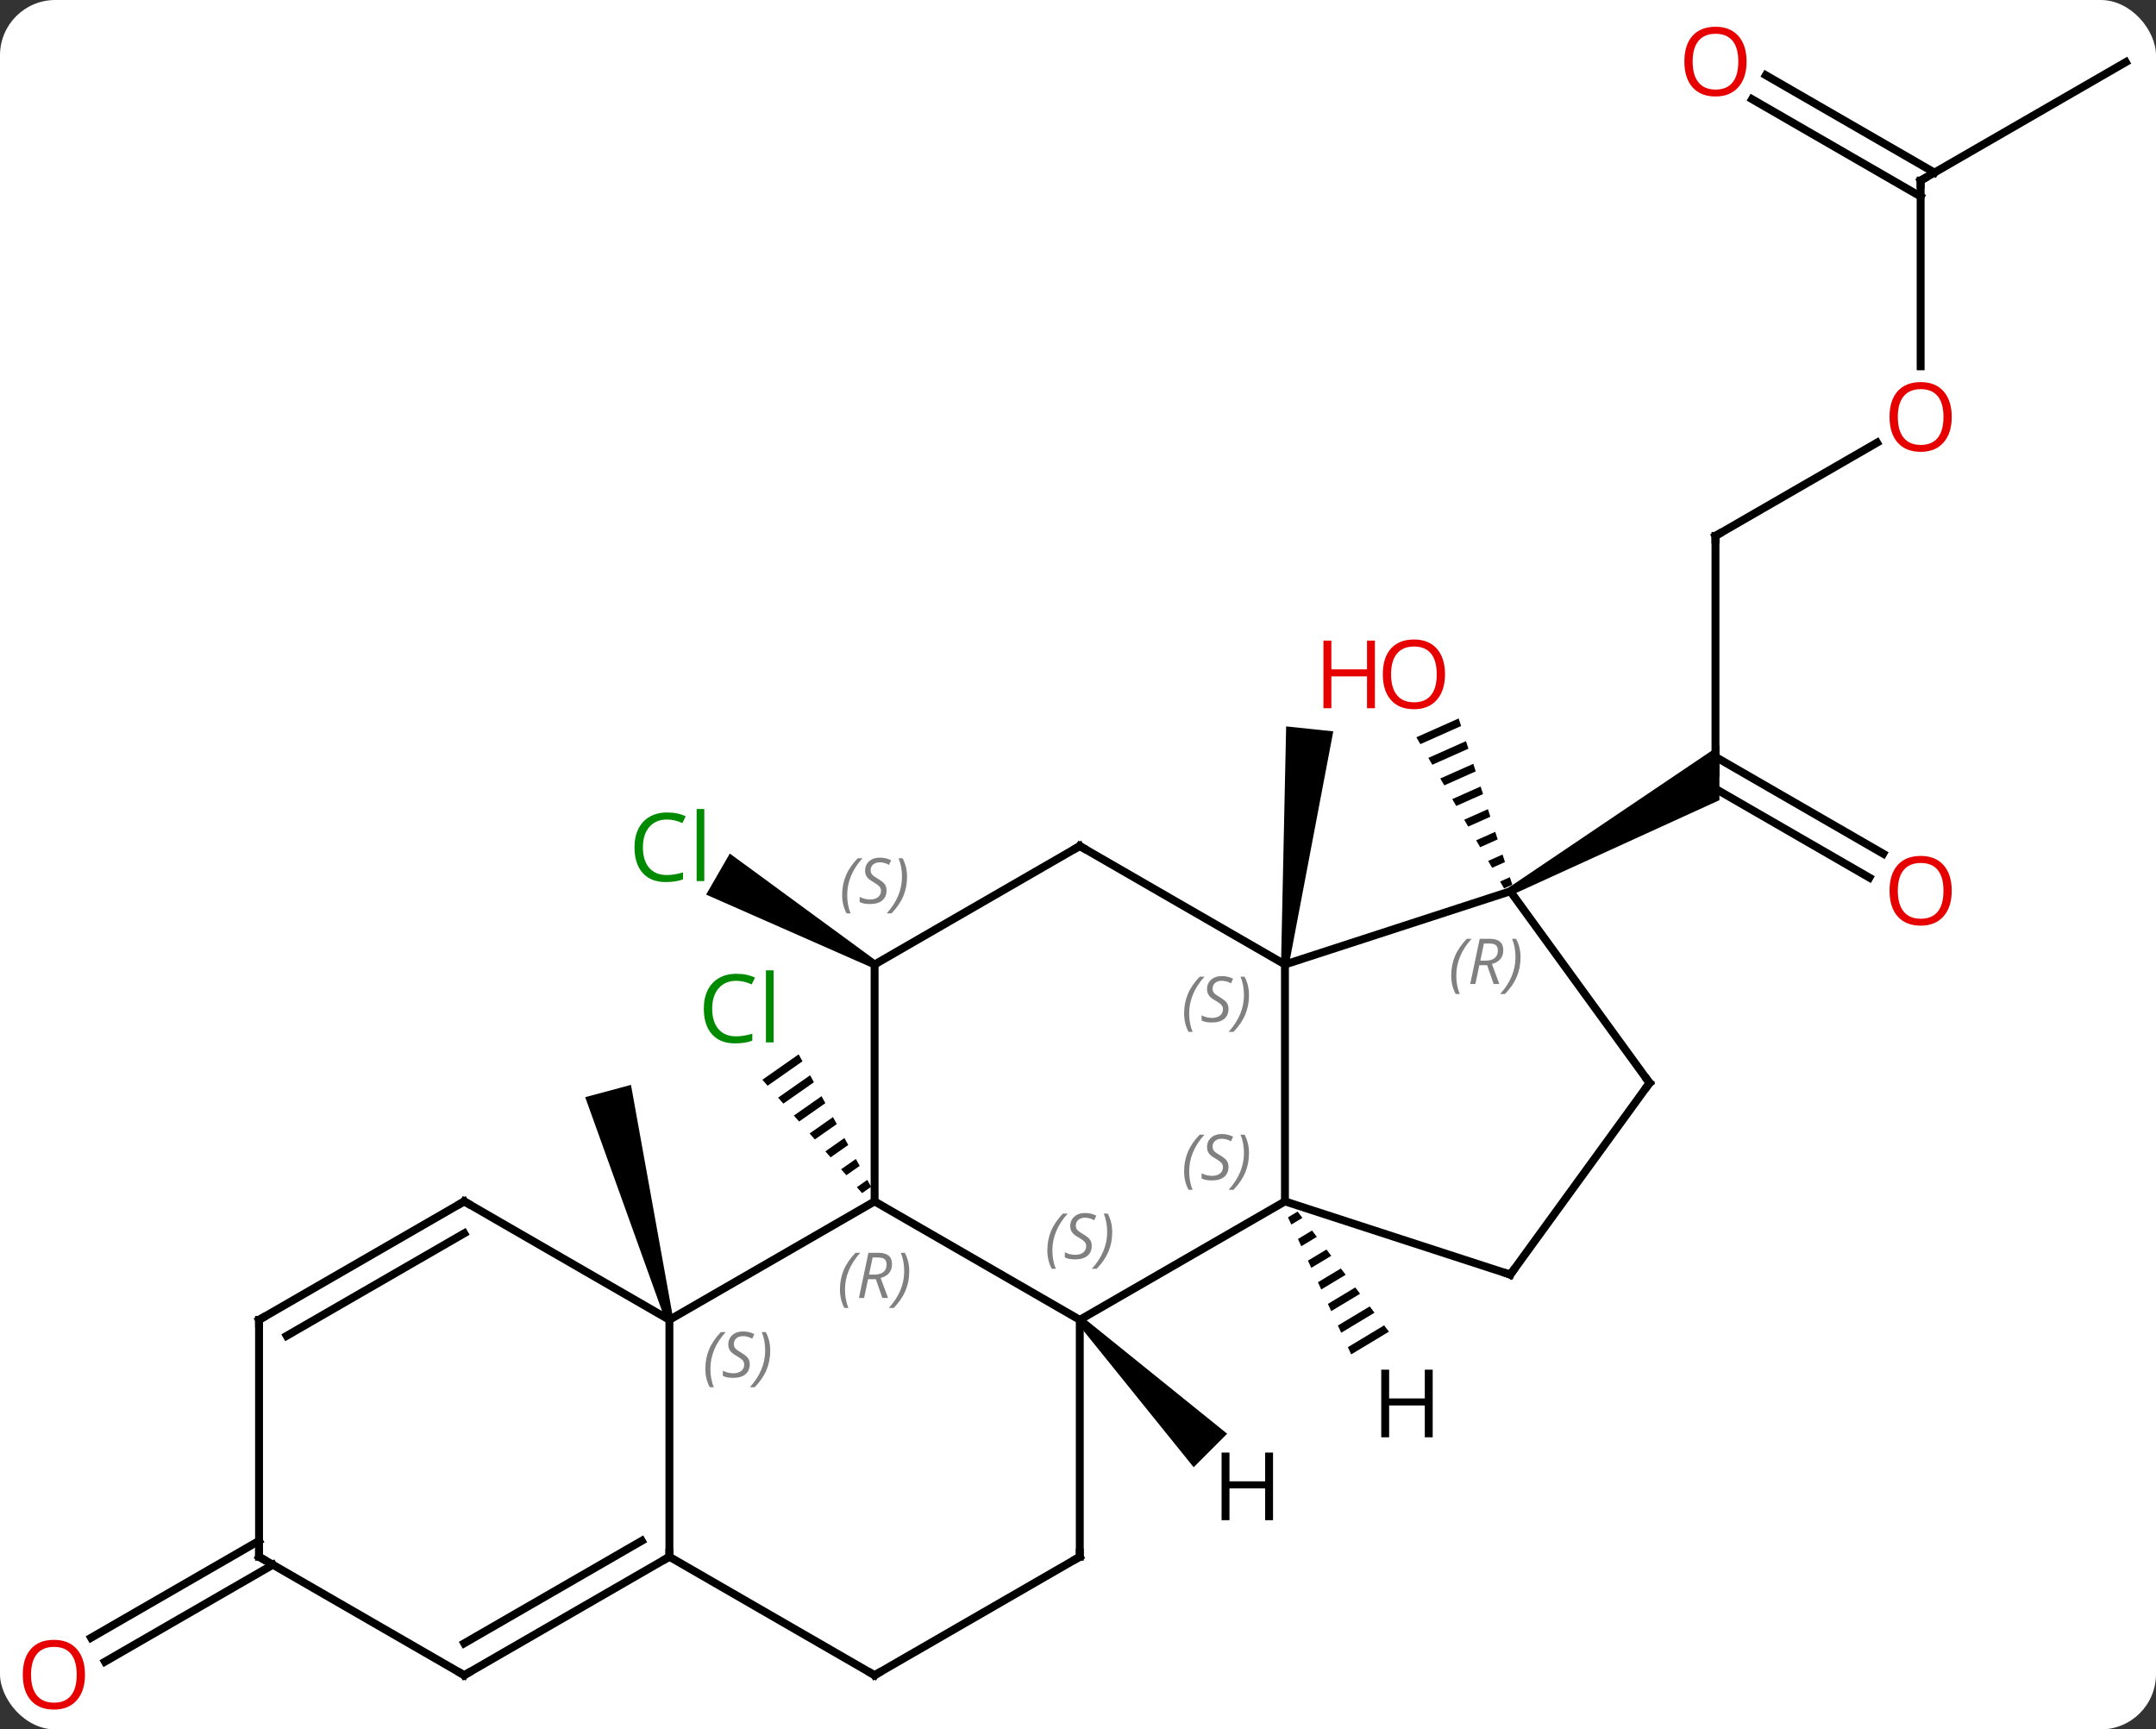 <svg width="273" viewBox="0 0 273 219" style="fill-opacity:1; color-rendering:auto; color-interpolation:auto; text-rendering:auto; stroke:black; stroke-linecap:square; stroke-miterlimit:10; shape-rendering:auto; stroke-opacity:1; fill:black; stroke-dasharray:none; font-weight:normal; stroke-width:1; font-family:'Open Sans'; font-style:normal; stroke-linejoin:miter; font-size:12; stroke-dashoffset:0; image-rendering:auto;" height="219" class="cas-substance-image" xmlns:xlink="http://www.w3.org/1999/xlink" xmlns="http://www.w3.org/2000/svg"><rect x="0" y="0" width="273" height="219" fill="#333333" stroke="none"/><svg class="cas-substance-single-component"><rect y="0" x="0" width="273" stroke="none" ry="7" rx="7" height="219" fill="white" class="cas-substance-group"/><svg y="0" x="0" width="273" viewBox="0 0 273 219" style="fill:black;" height="219" class="cas-substance-single-component-image"><svg><g><g transform="translate(138,110)" style="text-rendering:geometricPrecision; color-rendering:optimizeQuality; color-interpolation:linearRGB; stroke-linecap:butt; image-rendering:optimizeQuality;"><path style="stroke:none;" d="M-36.87 23.514 L-41.467 26.73 L-40.802 27.486 L-40.802 27.486 L-36.388 24.397 L-36.388 24.397 L-36.87 23.514 ZM-35.422 26.163 L-39.473 28.998 L-39.473 28.998 L-38.808 29.753 L-38.808 29.753 L-34.939 27.046 L-35.422 26.163 ZM-33.974 28.812 L-37.478 31.265 L-37.478 31.265 L-36.814 32.02 L-36.814 32.02 L-33.491 29.695 L-33.491 29.695 L-33.974 28.812 ZM-32.525 31.461 L-35.484 33.532 L-35.484 33.532 L-34.82 34.288 L-34.82 34.288 L-32.042 32.344 L-32.525 31.461 ZM-31.077 34.11 L-33.49 35.799 L-32.825 36.555 L-32.825 36.555 L-30.594 34.993 L-30.594 34.993 L-31.077 34.11 ZM-29.628 36.759 L-31.496 38.066 L-31.496 38.066 L-30.831 38.822 L-30.831 38.822 L-29.145 37.642 L-29.145 37.642 L-29.628 36.759 ZM-28.18 39.408 L-29.502 40.333 L-29.502 40.333 L-28.837 41.089 L-28.837 41.089 L-27.697 40.291 L-27.697 40.291 L-28.18 39.408 Z"/><path style="stroke:none;" d="M-52.755 57.006 L-53.721 57.264 L-63.9 28.934 L-58.104 27.382 Z"/><path style="stroke:none;" d="M-27.005 11.702 L-27.505 12.568 L-48.588 3.284 L-45.588 -1.913 Z"/><path style="stroke:none;" d="M25.202 12.187 L24.208 12.083 L24.856 -18.014 L30.824 -17.387 Z"/><line y2="-42.135" y1="-12.135" x2="79.218" x1="79.218" style="fill:none;"/><line y2="1.139" y1="-10.62" x2="98.709" x1="78.343" style="fill:none;"/><line y2="-1.892" y1="-14.156" x2="100.459" x1="79.218" style="fill:none;"/><path style="stroke:none;" d="M53.488 3.298 L52.988 2.432 L79.718 -15.599 L79.718 -8.671 Z"/><line y2="-53.946" y1="-42.135" x2="99.675" x1="79.218" style="fill:none;"/><line y2="-87.135" y1="-63.612" x2="105.198" x1="105.198" style="fill:none;"/><line y2="-102.135" y1="-87.135" x2="131.178" x1="105.198" style="fill:none;"/><line y2="-100.472" y1="-88.145" x2="85.598" x1="106.948" style="fill:none;"/><line y2="-97.441" y1="-85.114" x2="83.848" x1="105.198" style="fill:none;"/><path style="stroke:none;" d="M46.7 -19.021 L41.346 -16.638 L41.851 -15.768 L47.009 -18.064 L46.7 -19.021 ZM47.627 -16.149 L42.861 -14.028 L43.366 -13.158 L43.366 -13.158 L47.935 -15.192 L47.627 -16.149 ZM48.553 -13.278 L44.375 -11.418 L44.88 -10.548 L48.862 -12.32 L48.553 -13.278 ZM49.479 -10.406 L45.89 -8.808 L45.89 -8.808 L46.395 -7.938 L49.788 -9.449 L49.479 -10.406 ZM50.406 -7.534 L47.404 -6.198 L47.404 -6.198 L47.909 -5.328 L50.715 -6.577 L50.406 -7.534 ZM51.332 -4.663 L48.919 -3.588 L49.423 -2.718 L51.641 -3.705 L51.332 -4.663 ZM52.258 -1.791 L50.433 -0.979 L50.938 -0.108 L52.567 -0.834 L52.258 -1.791 ZM53.185 1.081 L51.947 1.631 L52.452 2.501 L53.494 2.038 L53.185 1.081 Z"/><line y2="88.145" y1="100.424" x2="-103.448" x1="-124.716" style="fill:none;"/><line y2="85.114" y1="97.393" x2="-105.198" x1="-126.466" style="fill:none;"/><line y2="42.135" y1="57.135" x2="-27.255" x1="-1.275" style="fill:none;"/><line y2="42.135" y1="57.135" x2="24.705" x1="-1.275" style="fill:none;"/><line y2="87.135" y1="57.135" x2="-1.275" x1="-1.275" style="fill:none;"/><line y2="57.135" y1="42.135" x2="-53.238" x1="-27.255" style="fill:none;"/><line y2="12.135" y1="42.135" x2="-27.255" x1="-27.255" style="fill:none;"/><line y2="12.135" y1="42.135" x2="24.705" x1="24.705" style="fill:none;"/><line y2="51.405" y1="42.135" x2="53.238" x1="24.705" style="fill:none;"/><line y2="102.135" y1="87.135" x2="-27.255" x1="-1.275" style="fill:none;"/><line y2="87.135" y1="57.135" x2="-53.238" x1="-53.238" style="fill:none;"/><line y2="42.135" y1="57.135" x2="-79.218" x1="-53.238" style="fill:none;"/><line y2="-2.865" y1="12.135" x2="-1.275" x1="-27.255" style="fill:none;"/><line y2="-2.865" y1="12.135" x2="-1.275" x1="24.705" style="fill:none;"/><line y2="2.865" y1="12.135" x2="53.238" x1="24.705" style="fill:none;"/><line y2="27.135" y1="51.405" x2="70.872" x1="53.238" style="fill:none;"/><line y2="87.135" y1="102.135" x2="-53.238" x1="-27.255" style="fill:none;"/><line y2="102.135" y1="87.135" x2="-79.218" x1="-53.238" style="fill:none;"/><line y2="98.094" y1="85.114" x2="-79.218" x1="-56.738" style="fill:none;"/><line y2="57.135" y1="42.135" x2="-105.198" x1="-79.218" style="fill:none;"/><line y2="59.156" y1="46.176" x2="-101.698" x1="-79.218" style="fill:none;"/><line y2="27.135" y1="2.865" x2="70.872" x1="53.238" style="fill:none;"/><line y2="87.135" y1="102.135" x2="-105.198" x1="-79.218" style="fill:none;"/><line y2="87.135" y1="57.135" x2="-105.198" x1="-105.198" style="fill:none;"/><path style="stroke:none;" d="M-1.629 57.489 L-0.921 56.781 L17.387 71.555 L13.145 75.797 Z"/><path style="stroke:none;" d="M26.308 43.422 L25.089 44.155 L25.089 44.155 L25.511 45.069 L25.511 45.069 L26.916 44.223 L26.916 44.223 L26.308 43.422 ZM28.134 45.824 L26.353 46.895 L26.353 46.895 L26.774 47.809 L28.742 46.625 L28.742 46.625 L28.134 45.824 ZM29.959 48.226 L27.616 49.635 L27.616 49.635 L28.037 50.548 L28.037 50.548 L30.568 49.027 L30.568 49.027 L29.959 48.226 ZM31.785 50.628 L28.88 52.375 L28.88 52.375 L29.301 53.288 L29.301 53.288 L32.393 51.428 L32.393 51.428 L31.785 50.628 ZM33.61 53.029 L30.143 55.115 L30.564 56.028 L30.564 56.028 L34.219 53.83 L34.219 53.83 L33.61 53.029 ZM35.436 55.431 L31.407 57.855 L31.407 57.855 L31.828 58.768 L31.828 58.768 L36.044 56.232 L36.044 56.232 L35.436 55.431 ZM37.261 57.833 L32.67 60.595 L32.67 60.595 L33.091 61.508 L33.091 61.508 L37.87 58.634 L37.87 58.634 L37.261 57.833 Z"/></g><g transform="translate(138,110)" style="fill:rgb(0,138,0); text-rendering:geometricPrecision; color-rendering:optimizeQuality; image-rendering:optimizeQuality; font-family:'Open Sans'; stroke:rgb(0,138,0); color-interpolation:linearRGB;"><path style="stroke:none;" d="M-44.772 14.203 Q-46.178 14.203 -46.998 15.14 Q-47.819 16.078 -47.819 17.718 Q-47.819 19.39 -47.029 20.312 Q-46.24 21.234 -44.787 21.234 Q-43.881 21.234 -42.74 20.906 L-42.74 21.781 Q-43.631 22.125 -44.928 22.125 Q-46.819 22.125 -47.85 20.968 Q-48.881 19.812 -48.881 17.703 Q-48.881 16.375 -48.389 15.382 Q-47.897 14.39 -46.959 13.851 Q-46.022 13.312 -44.756 13.312 Q-43.412 13.312 -42.397 13.796 L-42.819 14.656 Q-43.803 14.203 -44.772 14.203 ZM-40.045 22 L-41.014 22 L-41.014 12.874 L-40.045 12.874 L-40.045 22 Z"/><path style="stroke:none;" d="M-53.547 -6.224 Q-54.953 -6.224 -55.773 -5.287 Q-56.593 -4.349 -56.593 -2.709 Q-56.593 -1.037 -55.804 -0.115 Q-55.015 0.807 -53.562 0.807 Q-52.656 0.807 -51.515 0.479 L-51.515 1.354 Q-52.406 1.698 -53.703 1.698 Q-55.593 1.698 -56.625 0.541 Q-57.656 -0.615 -57.656 -2.724 Q-57.656 -4.053 -57.164 -5.045 Q-56.672 -6.037 -55.734 -6.576 Q-54.797 -7.115 -53.531 -7.115 Q-52.187 -7.115 -51.172 -6.631 L-51.593 -5.771 Q-52.578 -6.224 -53.547 -6.224 ZM-48.82 1.573 L-49.789 1.573 L-49.789 -7.553 L-48.82 -7.553 L-48.82 1.573 Z"/></g><g transform="translate(138,110)" style="stroke-linecap:butt; text-rendering:geometricPrecision; color-rendering:optimizeQuality; image-rendering:optimizeQuality; font-family:'Open Sans'; color-interpolation:linearRGB; stroke-miterlimit:5;"><path style="fill:none;" d="M79.218 -41.635 L79.218 -42.135 L79.651 -42.385"/><path style="fill:rgb(230,0,0); stroke:none;" d="M109.135 2.795 Q109.135 4.857 108.096 6.037 Q107.057 7.217 105.214 7.217 Q103.323 7.217 102.292 6.053 Q101.26 4.888 101.26 2.779 Q101.26 0.685 102.292 -0.463 Q103.323 -1.612 105.214 -1.612 Q107.073 -1.612 108.104 -0.44 Q109.135 0.732 109.135 2.795 ZM102.307 2.795 Q102.307 4.529 103.05 5.435 Q103.792 6.342 105.214 6.342 Q106.635 6.342 107.362 5.443 Q108.089 4.545 108.089 2.795 Q108.089 1.06 107.362 0.17 Q106.635 -0.721 105.214 -0.721 Q103.792 -0.721 103.05 0.177 Q102.307 1.076 102.307 2.795 Z"/><path style="fill:rgb(230,0,0); stroke:none;" d="M109.135 -57.205 Q109.135 -55.143 108.096 -53.963 Q107.057 -52.783 105.214 -52.783 Q103.323 -52.783 102.292 -53.947 Q101.26 -55.112 101.26 -57.221 Q101.26 -59.315 102.292 -60.463 Q103.323 -61.612 105.214 -61.612 Q107.073 -61.612 108.104 -60.44 Q109.135 -59.268 109.135 -57.205 ZM102.307 -57.205 Q102.307 -55.471 103.05 -54.565 Q103.792 -53.658 105.214 -53.658 Q106.635 -53.658 107.362 -54.557 Q108.089 -55.455 108.089 -57.205 Q108.089 -58.94 107.362 -59.83 Q106.635 -60.721 105.214 -60.721 Q103.792 -60.721 103.05 -59.822 Q102.307 -58.924 102.307 -57.205 Z"/><path style="fill:none;" d="M105.198 -86.635 L105.198 -87.135 L105.631 -87.385"/><path style="fill:rgb(230,0,0); stroke:none;" d="M83.156 -102.205 Q83.156 -100.143 82.116 -98.963 Q81.077 -97.783 79.234 -97.783 Q77.343 -97.783 76.312 -98.948 Q75.281 -100.112 75.281 -102.221 Q75.281 -104.315 76.312 -105.463 Q77.343 -106.612 79.234 -106.612 Q81.093 -106.612 82.124 -105.44 Q83.156 -104.268 83.156 -102.205 ZM76.327 -102.205 Q76.327 -100.471 77.07 -99.565 Q77.812 -98.658 79.234 -98.658 Q80.656 -98.658 81.382 -99.557 Q82.109 -100.455 82.109 -102.205 Q82.109 -103.94 81.382 -104.83 Q80.656 -105.721 79.234 -105.721 Q77.812 -105.721 77.07 -104.823 Q76.327 -103.924 76.327 -102.205 Z"/><path style="fill:rgb(230,0,0); stroke:none;" d="M44.971 -24.613 Q44.971 -22.551 43.932 -21.371 Q42.893 -20.191 41.05 -20.191 Q39.159 -20.191 38.128 -21.355 Q37.096 -22.52 37.096 -24.629 Q37.096 -26.723 38.128 -27.871 Q39.159 -29.02 41.05 -29.02 Q42.909 -29.02 43.94 -27.848 Q44.971 -26.676 44.971 -24.613 ZM38.143 -24.613 Q38.143 -22.879 38.886 -21.973 Q39.628 -21.066 41.05 -21.066 Q42.471 -21.066 43.198 -21.965 Q43.925 -22.863 43.925 -24.613 Q43.925 -26.348 43.198 -27.238 Q42.471 -28.129 41.05 -28.129 Q39.628 -28.129 38.886 -27.23 Q38.143 -26.332 38.143 -24.613 Z"/><path style="fill:rgb(230,0,0); stroke:none;" d="M36.096 -20.316 L35.096 -20.316 L35.096 -24.348 L30.581 -24.348 L30.581 -20.316 L29.581 -20.316 L29.581 -28.879 L30.581 -28.879 L30.581 -25.238 L35.096 -25.238 L35.096 -28.879 L36.096 -28.879 L36.096 -20.316 Z"/><path style="fill:rgb(230,0,0); stroke:none;" d="M-127.24 102.065 Q-127.24 104.127 -128.28 105.307 Q-129.319 106.487 -131.162 106.487 Q-133.053 106.487 -134.084 105.323 Q-135.115 104.158 -135.115 102.049 Q-135.115 99.955 -134.084 98.807 Q-133.053 97.658 -131.162 97.658 Q-129.303 97.658 -128.272 98.83 Q-127.24 100.002 -127.24 102.065 ZM-134.069 102.065 Q-134.069 103.799 -133.326 104.705 Q-132.584 105.612 -131.162 105.612 Q-129.74 105.612 -129.014 104.713 Q-128.287 103.815 -128.287 102.065 Q-128.287 100.33 -129.014 99.44 Q-129.74 98.549 -131.162 98.549 Q-132.584 98.549 -133.326 99.448 Q-134.069 100.346 -134.069 102.065 Z"/></g><g transform="translate(138,110)" style="stroke-linecap:butt; font-size:8.4px; fill:gray; text-rendering:geometricPrecision; image-rendering:optimizeQuality; color-rendering:optimizeQuality; font-family:'Open Sans'; font-style:italic; stroke:gray; color-interpolation:linearRGB; stroke-miterlimit:5;"><path style="stroke:none;" d="M-5.383 48.338 Q-5.383 47.01 -4.915 45.885 Q-4.446 44.76 -3.415 43.682 L-2.805 43.682 Q-3.774 44.744 -4.258 45.916 Q-4.743 47.088 -4.743 48.322 Q-4.743 49.651 -4.305 50.666 L-4.821 50.666 Q-5.383 49.635 -5.383 48.338 ZM0.239 47.744 Q0.239 48.572 -0.308 49.026 Q-0.855 49.479 -1.855 49.479 Q-2.261 49.479 -2.574 49.424 Q-2.886 49.369 -3.167 49.229 L-3.167 48.572 Q-2.542 48.901 -1.839 48.901 Q-1.214 48.901 -0.839 48.604 Q-0.464 48.307 -0.464 47.791 Q-0.464 47.479 -0.667 47.252 Q-0.87 47.026 -1.433 46.697 Q-2.027 46.369 -2.253 46.041 Q-2.48 45.713 -2.48 45.26 Q-2.48 44.526 -1.964 44.065 Q-1.448 43.604 -0.605 43.604 Q-0.23 43.604 0.106 43.682 Q0.442 43.76 0.817 43.932 L0.551 44.526 Q0.301 44.369 -0.019 44.283 Q-0.339 44.197 -0.605 44.197 Q-1.136 44.197 -1.456 44.471 Q-1.777 44.744 -1.777 45.213 Q-1.777 45.416 -1.706 45.565 Q-1.636 45.713 -1.495 45.846 Q-1.355 45.979 -0.933 46.229 Q-0.37 46.572 -0.167 46.768 Q0.036 46.963 0.138 47.197 Q0.239 47.432 0.239 47.744 ZM2.833 46.026 Q2.833 47.354 2.357 48.487 Q1.88 49.619 0.865 50.666 L0.255 50.666 Q2.193 48.51 2.193 46.026 Q2.193 44.697 1.755 43.682 L2.271 43.682 Q2.833 44.744 2.833 46.026 Z"/><path style="stroke:none;" d="M-31.644 53.299 Q-31.644 51.971 -31.175 50.846 Q-30.706 49.721 -29.675 48.643 L-29.066 48.643 Q-30.035 49.705 -30.519 50.877 Q-31.003 52.049 -31.003 53.283 Q-31.003 54.612 -30.566 55.627 L-31.081 55.627 Q-31.644 54.596 -31.644 53.299 ZM-28.084 51.987 L-28.584 54.362 L-29.24 54.362 L-28.037 48.643 L-26.787 48.643 Q-25.053 48.643 -25.053 50.08 Q-25.053 51.44 -26.49 51.83 L-25.553 54.362 L-26.271 54.362 L-27.099 51.987 L-28.084 51.987 ZM-27.506 49.237 Q-27.896 51.158 -27.959 51.408 L-27.303 51.408 Q-26.553 51.408 -26.146 51.08 Q-25.74 50.752 -25.74 50.127 Q-25.74 49.658 -25.998 49.447 Q-26.256 49.237 -26.849 49.237 L-27.506 49.237 ZM-22.867 50.987 Q-22.867 52.315 -23.343 53.447 Q-23.82 54.58 -24.835 55.627 L-25.445 55.627 Q-23.507 53.471 -23.507 50.987 Q-23.507 49.658 -23.945 48.643 L-23.429 48.643 Q-22.867 49.705 -22.867 50.987 Z"/><path style="stroke:none;" d="M11.936 38.338 Q11.936 37.01 12.405 35.885 Q12.874 34.76 13.905 33.682 L14.514 33.682 Q13.546 34.744 13.061 35.916 Q12.577 37.088 12.577 38.323 Q12.577 39.651 13.014 40.666 L12.499 40.666 Q11.936 39.635 11.936 38.338 ZM17.559 37.744 Q17.559 38.573 17.012 39.026 Q16.465 39.479 15.465 39.479 Q15.059 39.479 14.746 39.424 Q14.434 39.369 14.152 39.229 L14.152 38.573 Q14.777 38.901 15.481 38.901 Q16.106 38.901 16.481 38.604 Q16.856 38.307 16.856 37.791 Q16.856 37.479 16.652 37.252 Q16.449 37.026 15.887 36.698 Q15.293 36.369 15.067 36.041 Q14.84 35.713 14.84 35.26 Q14.84 34.526 15.356 34.065 Q15.871 33.604 16.715 33.604 Q17.09 33.604 17.426 33.682 Q17.762 33.76 18.137 33.932 L17.871 34.526 Q17.621 34.369 17.301 34.283 Q16.981 34.198 16.715 34.198 Q16.184 34.198 15.863 34.471 Q15.543 34.744 15.543 35.213 Q15.543 35.416 15.613 35.565 Q15.684 35.713 15.824 35.846 Q15.965 35.979 16.387 36.229 Q16.949 36.573 17.152 36.768 Q17.356 36.963 17.457 37.198 Q17.559 37.432 17.559 37.744 ZM20.153 36.026 Q20.153 37.354 19.677 38.487 Q19.2 39.619 18.184 40.666 L17.575 40.666 Q19.513 38.51 19.513 36.026 Q19.513 34.698 19.075 33.682 L19.591 33.682 Q20.153 34.744 20.153 36.026 Z"/><path style="fill:none; stroke:black;" d="M-1.275 86.635 L-1.275 87.135 L-1.708 87.385"/><path style="stroke:none;" d="M-48.686 63.338 Q-48.686 62.01 -48.218 60.885 Q-47.749 59.76 -46.718 58.682 L-46.108 58.682 Q-47.077 59.745 -47.561 60.916 Q-48.046 62.088 -48.046 63.323 Q-48.046 64.651 -47.608 65.666 L-48.124 65.666 Q-48.686 64.635 -48.686 63.338 ZM-43.064 62.745 Q-43.064 63.573 -43.611 64.026 Q-44.158 64.479 -45.158 64.479 Q-45.564 64.479 -45.876 64.424 Q-46.189 64.37 -46.47 64.229 L-46.47 63.573 Q-45.845 63.901 -45.142 63.901 Q-44.517 63.901 -44.142 63.604 Q-43.767 63.307 -43.767 62.791 Q-43.767 62.479 -43.97 62.252 Q-44.173 62.026 -44.736 61.698 Q-45.329 61.37 -45.556 61.041 Q-45.783 60.713 -45.783 60.26 Q-45.783 59.526 -45.267 59.065 Q-44.751 58.604 -43.908 58.604 Q-43.533 58.604 -43.197 58.682 Q-42.861 58.76 -42.486 58.932 L-42.751 59.526 Q-43.001 59.37 -43.322 59.284 Q-43.642 59.198 -43.908 59.198 Q-44.439 59.198 -44.759 59.471 Q-45.079 59.745 -45.079 60.213 Q-45.079 60.416 -45.009 60.565 Q-44.939 60.713 -44.798 60.846 Q-44.658 60.979 -44.236 61.229 Q-43.673 61.573 -43.47 61.768 Q-43.267 61.963 -43.165 62.198 Q-43.064 62.432 -43.064 62.745 ZM-40.469 61.026 Q-40.469 62.354 -40.946 63.487 Q-41.422 64.62 -42.438 65.666 L-43.047 65.666 Q-41.11 63.51 -41.11 61.026 Q-41.11 59.698 -41.547 58.682 L-41.032 58.682 Q-40.469 59.745 -40.469 61.026 Z"/><path style="stroke:none;" d="M-31.364 3.338 Q-31.364 2.01 -30.895 0.885 Q-30.426 -0.24 -29.395 -1.318 L-28.786 -1.318 Q-29.754 -0.256 -30.239 0.916 Q-30.723 2.088 -30.723 3.322 Q-30.723 4.651 -30.286 5.666 L-30.801 5.666 Q-31.364 4.635 -31.364 3.338 ZM-25.741 2.744 Q-25.741 3.572 -26.288 4.026 Q-26.835 4.479 -27.835 4.479 Q-28.241 4.479 -28.554 4.424 Q-28.866 4.369 -29.148 4.229 L-29.148 3.572 Q-28.523 3.901 -27.819 3.901 Q-27.194 3.901 -26.819 3.604 Q-26.444 3.307 -26.444 2.791 Q-26.444 2.479 -26.648 2.252 Q-26.851 2.026 -27.413 1.698 Q-28.007 1.369 -28.233 1.041 Q-28.46 0.713 -28.46 0.26 Q-28.46 -0.474 -27.944 -0.935 Q-27.429 -1.396 -26.585 -1.396 Q-26.21 -1.396 -25.874 -1.318 Q-25.538 -1.24 -25.163 -1.068 L-25.429 -0.474 Q-25.679 -0.631 -25.999 -0.717 Q-26.319 -0.802 -26.585 -0.802 Q-27.116 -0.802 -27.436 -0.529 Q-27.757 -0.256 -27.757 0.213 Q-27.757 0.416 -27.686 0.565 Q-27.616 0.713 -27.476 0.846 Q-27.335 0.979 -26.913 1.229 Q-26.351 1.573 -26.148 1.768 Q-25.944 1.963 -25.843 2.197 Q-25.741 2.432 -25.741 2.744 ZM-23.147 1.026 Q-23.147 2.354 -23.623 3.487 Q-24.1 4.619 -25.116 5.666 L-25.725 5.666 Q-23.787 3.51 -23.787 1.026 Q-23.787 -0.302 -24.225 -1.318 L-23.709 -1.318 Q-23.147 -0.256 -23.147 1.026 Z"/><path style="stroke:none;" d="M11.936 18.338 Q11.936 17.01 12.405 15.885 Q12.874 14.76 13.905 13.682 L14.514 13.682 Q13.546 14.744 13.061 15.916 Q12.577 17.088 12.577 18.322 Q12.577 19.651 13.014 20.666 L12.499 20.666 Q11.936 19.635 11.936 18.338 ZM17.559 17.744 Q17.559 18.572 17.012 19.026 Q16.465 19.479 15.465 19.479 Q15.059 19.479 14.746 19.424 Q14.434 19.369 14.152 19.229 L14.152 18.572 Q14.777 18.901 15.481 18.901 Q16.106 18.901 16.481 18.604 Q16.856 18.307 16.856 17.791 Q16.856 17.479 16.652 17.252 Q16.449 17.026 15.887 16.697 Q15.293 16.369 15.067 16.041 Q14.84 15.713 14.84 15.26 Q14.84 14.526 15.356 14.065 Q15.871 13.604 16.715 13.604 Q17.09 13.604 17.426 13.682 Q17.762 13.76 18.137 13.932 L17.871 14.526 Q17.621 14.369 17.301 14.283 Q16.981 14.197 16.715 14.197 Q16.184 14.197 15.863 14.471 Q15.543 14.744 15.543 15.213 Q15.543 15.416 15.613 15.565 Q15.684 15.713 15.824 15.846 Q15.965 15.979 16.387 16.229 Q16.949 16.572 17.152 16.768 Q17.356 16.963 17.457 17.197 Q17.559 17.432 17.559 17.744 ZM20.153 16.026 Q20.153 17.354 19.677 18.486 Q19.2 19.619 18.184 20.666 L17.575 20.666 Q19.513 18.51 19.513 16.026 Q19.513 14.697 19.075 13.682 L19.591 13.682 Q20.153 14.744 20.153 16.026 Z"/><path style="fill:none; stroke:black;" d="M52.763 51.251 L53.238 51.405 L53.532 51.001"/><path style="fill:none; stroke:black;" d="M-26.822 101.885 L-27.255 102.135 L-27.688 101.885"/><path style="fill:none; stroke:black;" d="M-53.671 87.385 L-53.238 87.135 L-53.238 86.635"/><path style="fill:none; stroke:black;" d="M-78.785 42.385 L-79.218 42.135 L-79.651 42.385"/><path style="fill:none; stroke:black;" d="M-1.708 -2.615 L-1.275 -2.865 L-0.842 -2.615"/><path style="stroke:none;" d="M45.759 13.54 Q45.759 12.211 46.228 11.086 Q46.697 9.961 47.728 8.883 L48.337 8.883 Q47.368 9.946 46.884 11.118 Q46.4 12.29 46.4 13.524 Q46.4 14.852 46.837 15.868 L46.322 15.868 Q45.759 14.836 45.759 13.54 ZM49.319 12.227 L48.819 14.602 L48.163 14.602 L49.366 8.883 L50.616 8.883 Q52.35 8.883 52.35 10.321 Q52.35 11.68 50.913 12.071 L51.85 14.602 L51.132 14.602 L50.304 12.227 L49.319 12.227 ZM49.897 9.477 Q49.507 11.399 49.444 11.649 L50.1 11.649 Q50.85 11.649 51.257 11.321 Q51.663 10.993 51.663 10.368 Q51.663 9.899 51.405 9.688 Q51.147 9.477 50.554 9.477 L49.897 9.477 ZM54.536 11.227 Q54.536 12.555 54.06 13.688 Q53.583 14.821 52.568 15.868 L51.958 15.868 Q53.896 13.711 53.896 11.227 Q53.896 9.899 53.458 8.883 L53.974 8.883 Q54.536 9.946 54.536 11.227 Z"/><path style="fill:none; stroke:black;" d="M70.578 27.54 L70.872 27.135 L70.578 26.73"/><path style="fill:none; stroke:black;" d="M-78.785 101.885 L-79.218 102.135 L-79.651 101.885"/><path style="fill:none; stroke:black;" d="M-104.765 56.885 L-105.198 57.135 L-105.198 57.635"/><path style="fill:none; stroke:black;" d="M-104.765 87.385 L-105.198 87.135 L-105.198 86.635"/></g><g transform="translate(138,110)" style="stroke-linecap:butt; text-rendering:geometricPrecision; color-rendering:optimizeQuality; image-rendering:optimizeQuality; font-family:'Open Sans'; color-interpolation:linearRGB; stroke-miterlimit:5;"><path style="stroke:none;" d="M23.196 82.504 L22.196 82.504 L22.196 78.473 L17.68 78.473 L17.68 82.504 L16.68 82.504 L16.68 73.942 L17.68 73.942 L17.68 77.582 L22.196 77.582 L22.196 73.942 L23.196 73.942 L23.196 82.504 Z"/><path style="stroke:none;" d="M43.413 72.007 L42.413 72.007 L42.413 67.976 L37.897 67.976 L37.897 72.007 L36.897 72.007 L36.897 63.445 L37.897 63.445 L37.897 67.085 L42.413 67.085 L42.413 63.445 L43.413 63.445 L43.413 72.007 Z"/></g></g></svg></svg></svg></svg>